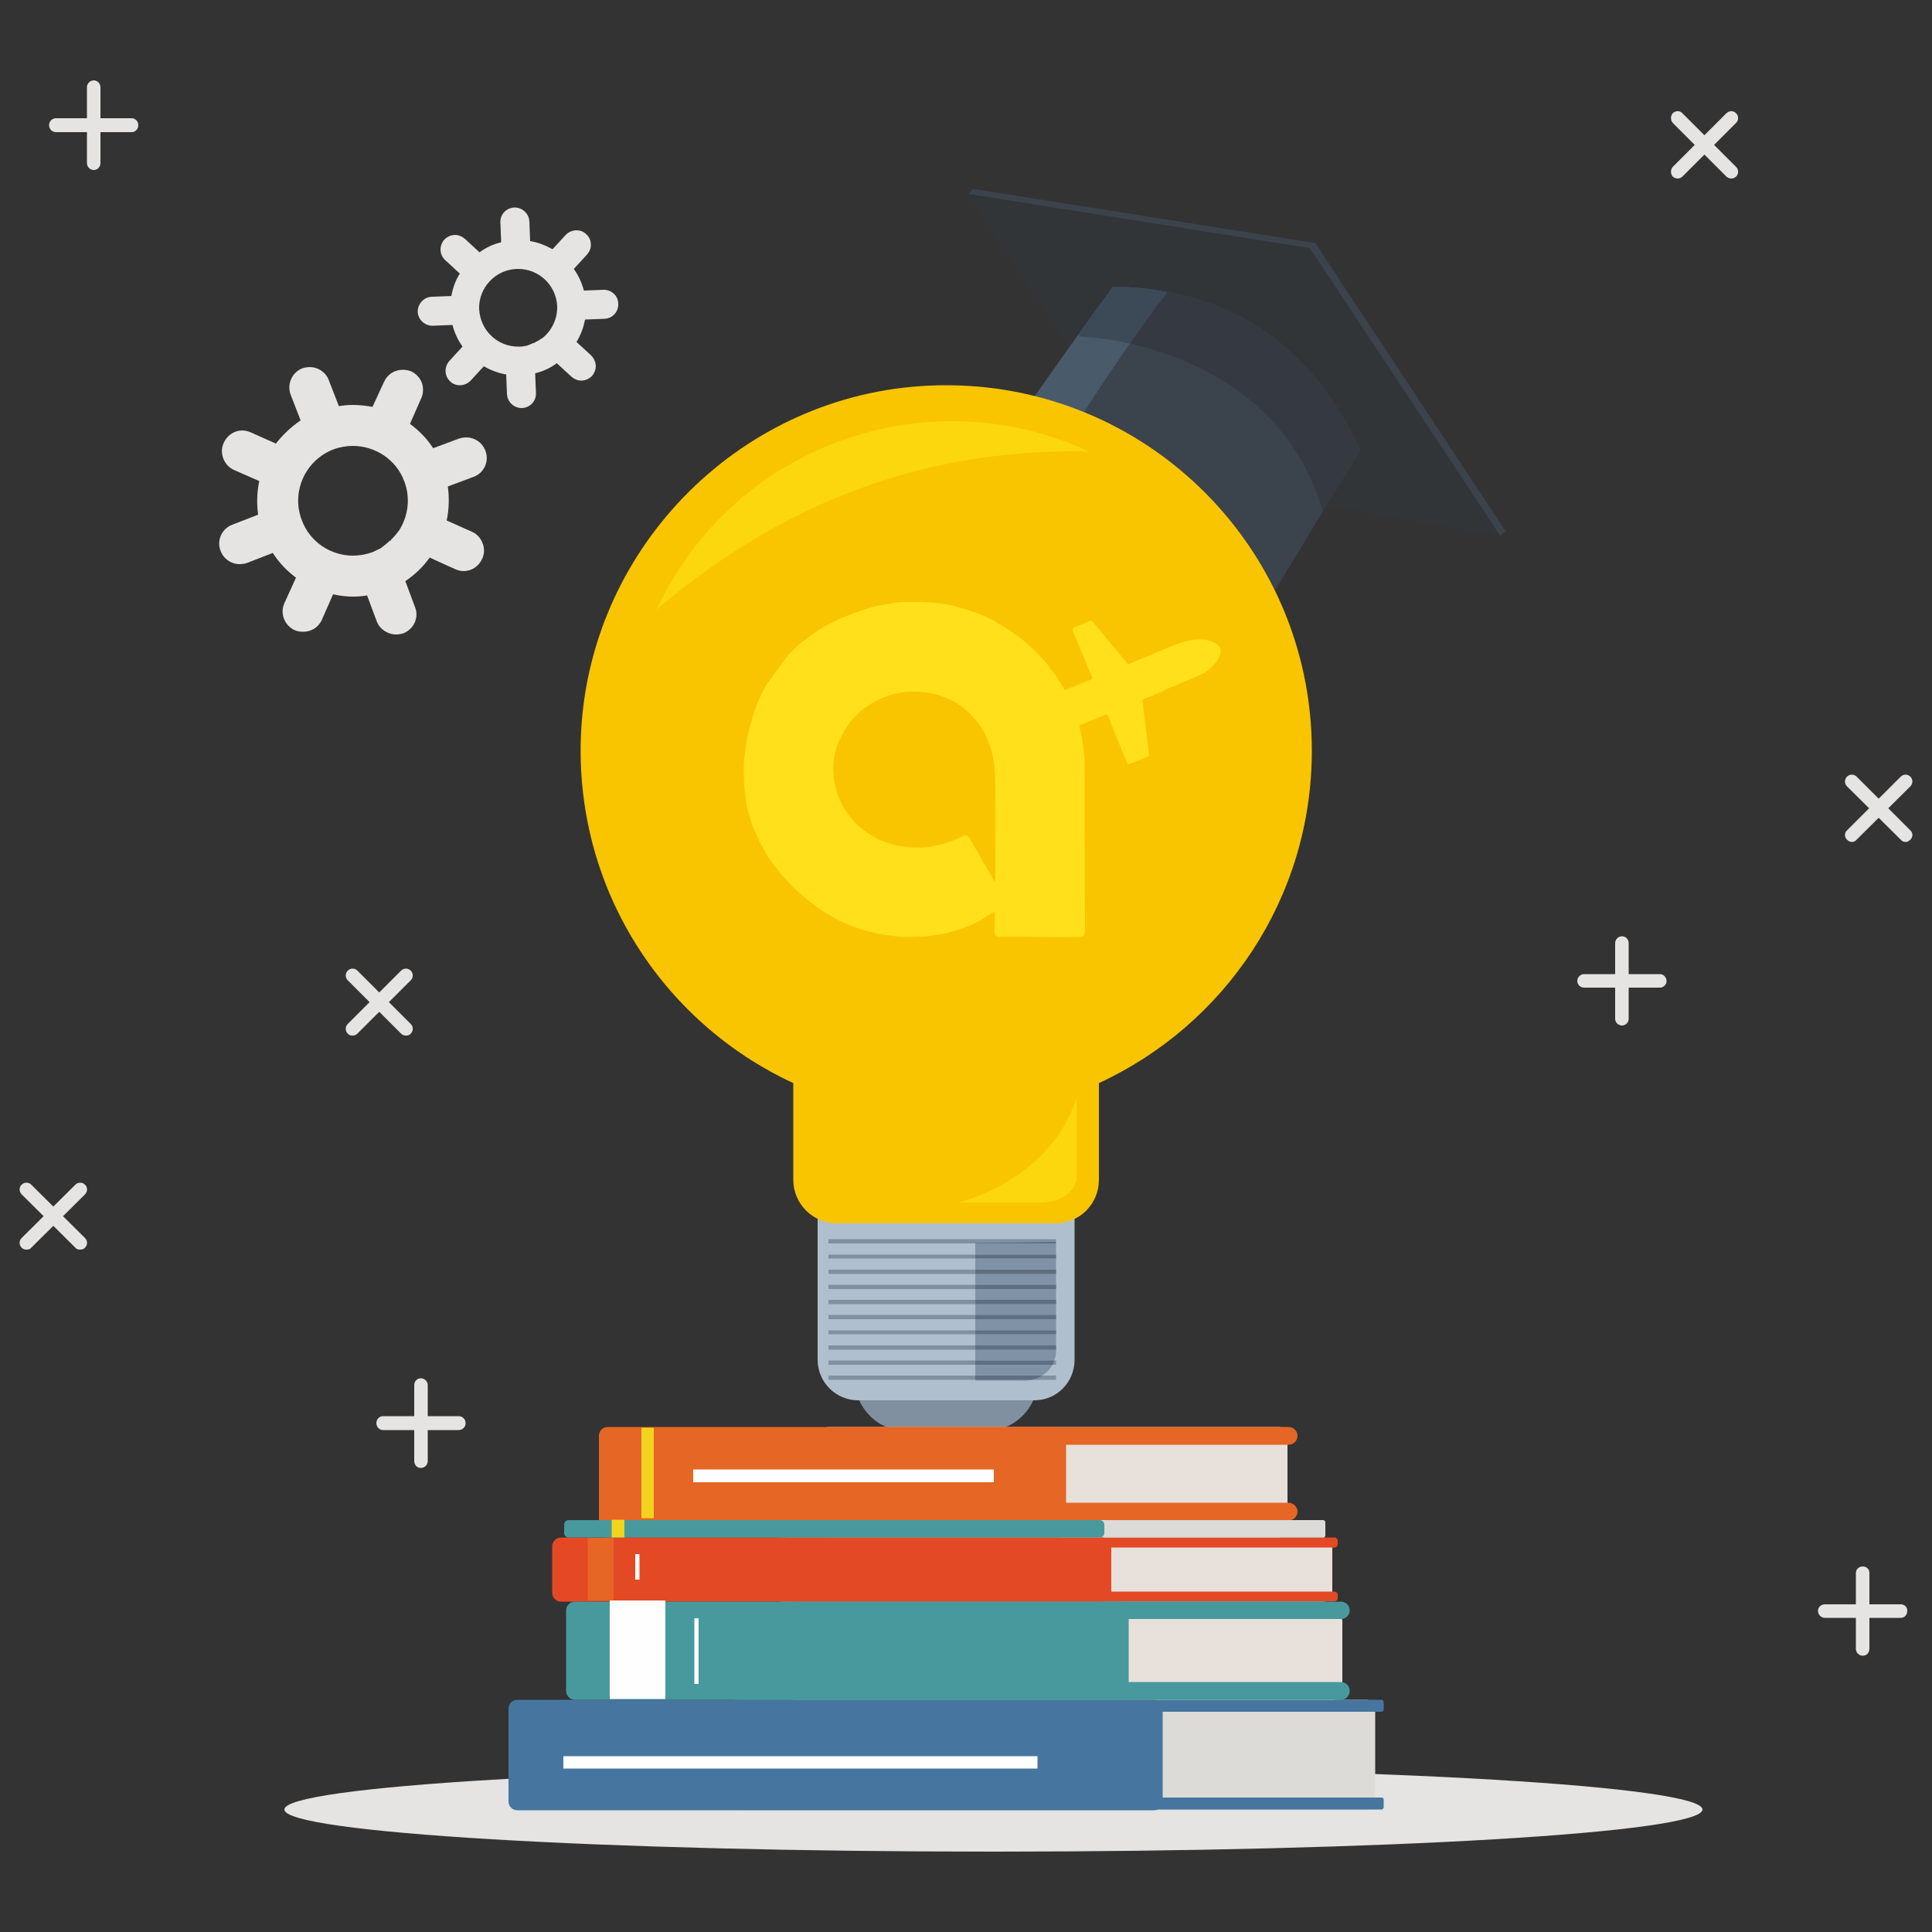 <?xml version="1.0" encoding="UTF-8"?>
<!DOCTYPE svg PUBLIC "-//W3C//DTD SVG 1.1//EN" "http://www.w3.org/Graphics/SVG/1.1/DTD/svg11.dtd">
<!-- Creator: CorelDRAW X8 -->
<svg xmlns="http://www.w3.org/2000/svg" xml:space="preserve" width="500px" height="500px" version="1.1" style="shape-rendering:geometricPrecision; text-rendering:geometricPrecision; image-rendering:optimizeQuality; fill-rule:evenodd; clip-rule:evenodd"
viewBox="0 0 5000 5000"
 xmlns:xlink="http://www.w3.org/1999/xlink">
 <rect x="0" y="0" width="5000" height="5000" fill="#333333" stroke="none"/>
 <defs>
  <style type="text/css">
   <![CDATA[
    .fil20 {fill:#FFE01B}
    .fil18 {fill:#FEFEFE;fill-rule:nonzero}
    .fil9 {fill:#FCD70E;fill-rule:nonzero}
    .fil8 {fill:#F9C500;fill-rule:nonzero}
    .fil16 {fill:#E34925;fill-rule:nonzero}
    .fil13 {fill:#E56625;fill-rule:nonzero}
    .fil19 {fill:#F2D41E;fill-rule:nonzero}
    .fil12 {fill:#E8E0DA;fill-rule:nonzero}
    .fil0 {fill:#E5E4E3;fill-rule:nonzero}
    .fil14 {fill:#DCDBD7;fill-rule:nonzero}
    .fil7 {fill:#B0BFCD;fill-rule:nonzero}
    .fil10 {fill:#8092A5;fill-rule:nonzero}
    .fil6 {fill:#8090A0;fill-rule:nonzero}
    .fil11 {fill:#5E6F81;fill-rule:nonzero}
    .fil17 {fill:#47999E;fill-rule:nonzero}
    .fil3 {fill:#495A6A;fill-rule:nonzero}
    .fil15 {fill:#46769F;fill-rule:nonzero}
    .fil1 {fill:#3B434C;fill-rule:nonzero}
    .fil2 {fill:#313538;fill-rule:nonzero}
    .fil5 {fill:#3C4957;fill-rule:nonzero}
    .fil4 {fill:#353941;fill-rule:nonzero}
   ]]>
  </style>
 </defs>
 <g id="Layer_x0020_1">
  <g id="_1271229488">
   <path class="fil0" d="M1025 1642c-21,0 -42,-13 -50,-34l-25 -67c-12,2 -24,3 -36,3 -17,0 -35,-2 -52,-6l-29 66c-9,20 -28,31 -48,31 -8,0 -15,-1 -22,-4 -27,-12 -39,-44 -27,-70l30 -66c-23,-17 -44,-39 -60,-64l-67 26c-6,2 -13,3 -19,3 -21,0 -41,-13 -49,-34 -11,-27 3,-58 30,-68l67 -26c-4,-29 -3,-59 3,-87l-66 -29c-26,-12 -38,-44 -26,-70 9,-20 28,-32 48,-32 7,0 15,2 22,5l65 29c18,-23 39,-43 64,-60l-26 -67c-10,-27 4,-58 31,-68 6,-2 13,-3 19,-3 21,0 41,13 49,34l26 67c12,-2 24,-3 36,-3 17,0 35,2 51,5l30 -65c9,-20 28,-31 48,-31 7,0 15,1 22,4 13,6 23,17 28,30 4,13 4,27 -2,40l-29 66c23,17 44,38 60,63l67 -25c6,-2 13,-3 19,-3 21,0 41,13 49,34 11,27 -3,58 -30,68l-67 25c4,30 3,60 -3,88l65 29c14,6 23,17 28,30 5,12 5,27 -1,40 -9,20 -28,32 -48,32 -8,0 -15,-2 -22,-5l-66 -30c-17,24 -38,44 -63,61l25 67c11,27 -3,57 -30,68 -7,2 -13,3 -19,3zm-112 -488c-16,0 -34,3 -50,9 -73,28 -110,110 -82,183 21,57 75,92 133,92 16,0 33,-3 50,-9 7,-3 14,-7 21,-10 8,-6 17,-13 24,-20l1 1 2 -2 -1 0c8,-8 16,-17 23,-27l0 0c22,-36 29,-82 12,-126 -21,-56 -75,-91 -133,-91z"/>
   <path class="fil0" d="M1350 1056c-20,0 -37,-16 -38,-36l-2 -51c-20,-3 -40,-11 -58,-21l-34 37c-8,8 -18,12 -28,12 -9,0 -18,-3 -25,-10 -15,-14 -16,-37 -2,-53l34 -37c-12,-17 -21,-36 -26,-56l-51 2c0,0 -1,0 -1,0 -20,0 -37,-16 -38,-36 0,-21 16,-38 36,-39l51 -2c4,-21 11,-41 22,-58l-38 -35c-15,-14 -16,-37 -2,-53 8,-8 18,-12 28,-12 9,0 18,4 25,10l38 35c16,-12 35,-21 56,-26l-2 -51c-1,-21 15,-38 36,-39 0,0 1,0 1,0 20,0 37,16 38,36l2 51c20,3 40,11 58,21l34 -37c8,-8 18,-12 28,-12 9,0 18,3 25,10 8,7 12,16 12,26 1,9 -3,19 -10,27l-34 37c12,17 21,36 26,56l51 -2c0,0 1,0 1,0 20,0 37,16 37,36 1,21 -15,38 -35,39l-51 2c-4,21 -11,40 -22,58l38 35c7,7 11,16 12,26 0,9 -3,19 -10,27 -8,8 -18,12 -28,12 -9,0 -18,-4 -25,-10l-38 -35c-16,12 -35,21 -56,26l2 51c1,21 -15,38 -36,39 0,0 -1,0 -1,0zm-9 -360c-1,0 -3,0 -4,0 -55,2 -99,49 -97,104 3,55 47,97 101,97 1,0 3,0 4,0 6,0 11,-1 17,-2 7,-2 13,-5 20,-8l0 1 2 -1 -1 0c8,-4 15,-8 22,-13l0 0c23,-19 38,-49 37,-82 -3,-54 -47,-96 -101,-96z"/>
   <path class="fil0" d="M4198 2654c-10,0 -18,-8 -18,-17l0 -196c0,-10 8,-18 18,-18 9,0 17,8 17,18l0 196c0,9 -8,17 -17,17z"/>
   <path class="fil0" d="M4296 2556l-196 0c-10,0 -18,-8 -18,-17 0,-10 8,-18 18,-18l196 0c9,0 17,8 17,18 0,9 -8,17 -17,17z"/>
   <path class="fil0" d="M4793 2179c-5,0 -9,-2 -13,-6 -7,-6 -7,-18 0,-24l139 -139c7,-7 18,-7 25,0 7,7 7,18 0,25l-139 138c-3,4 -8,6 -12,6z"/>
   <path class="fil0" d="M4931 2179c-4,0 -9,-2 -12,-6l-139 -138c-7,-7 -7,-18 0,-25 7,-7 18,-7 25,0l139 139c7,6 7,18 0,24 -4,4 -8,6 -13,6z"/>
   <path class="fil0" d="M1089 3799c-10,0 -17,-8 -17,-18l0 -196c0,-10 7,-18 17,-18 10,0 18,8 18,18l0 196c0,10 -8,18 -18,18z"/>
   <path class="fil0" d="M1187 3701l-196 0c-9,0 -17,-8 -17,-18 0,-10 8,-18 17,-18l196 0c10,0 18,8 18,18 0,10 -8,18 -18,18z"/>
   <path class="fil0" d="M69 3234c-5,0 -9,-1 -13,-5 -7,-7 -7,-18 0,-25l139 -138c7,-7 18,-7 25,0 7,6 7,18 0,25l-139 138c-3,4 -8,5 -12,5z"/>
   <path class="fil0" d="M207 3234c-4,0 -9,-1 -12,-5l-139 -138c-7,-7 -7,-19 0,-25 7,-7 18,-7 25,0l139 138c7,7 7,18 0,25 -4,4 -8,5 -13,5z"/>
   <path class="fil0" d="M243 440c-10,0 -18,-8 -18,-18l0 -196c0,-10 8,-18 18,-18 9,0 17,8 17,18l0 196c0,10 -8,18 -17,18z"/>
   <path class="fil0" d="M341 342l-196 0c-10,0 -18,-8 -18,-18 0,-10 8,-18 18,-18l196 0c9,0 17,8 17,18 0,10 -8,18 -17,18z"/>
   <path class="fil0" d="M4821 4285c-10,0 -18,-8 -18,-18l0 -196c0,-10 8,-17 18,-17 10,0 17,7 17,17l0 196c0,10 -7,18 -17,18z"/>
   <path class="fil0" d="M4919 4187l-196 0c-10,0 -18,-8 -18,-18 0,-10 8,-17 18,-17l196 0c10,0 17,7 17,17 0,10 -7,18 -17,18z"/>
   <path class="fil0" d="M912 2680c-4,0 -9,-1 -12,-5 -7,-7 -7,-18 0,-25l138 -138c7,-7 18,-7 25,0 7,7 7,18 0,25l-138 138c-4,4 -8,5 -13,5z"/>
   <path class="fil0" d="M1051 2680c-5,0 -9,-1 -13,-5l-138 -138c-7,-7 -7,-18 0,-25 7,-7 18,-7 25,0l138 138c7,7 7,18 0,25 -3,4 -8,5 -12,5z"/>
   <path class="fil0" d="M4342 462c-5,0 -9,-2 -13,-5 -6,-7 -6,-18 0,-25l139 -139c7,-7 18,-7 25,0 7,7 7,18 0,25l-139 139c-3,3 -8,5 -12,5z"/>
   <path class="fil0" d="M4481 462c-5,0 -10,-2 -13,-5l-139 -139c-6,-7 -6,-18 0,-25 7,-7 19,-7 25,0l139 139c7,7 7,18 0,25 -3,3 -8,5 -12,5z"/>
   <path class="fil0" d="M2571 4792c-1014,0 -1835,-49 -1835,-109 0,-60 821,-109 1835,-109 1013,0 1835,49 1835,109 0,60 -822,109 -1835,109z"/>
   <polygon class="fil1" points="2519,489 3002,1217 3896,1374 3404,629 "/>
   <polygon class="fil1" points="2519,489 2506,502 3883,1387 3896,1374 "/>
   <polygon class="fil2" points="2506,502 2989,1230 3883,1387 3390,642 "/>
   <path class="fil1" d="M3521 1165l-97 158 -129 213 -667 -436c5,-13 94,-137 164,-236 49,-67 88,-122 88,-122 297,4 511,144 641,423z"/>
   <path class="fil3" d="M3021 756c-44,-9 -91,-13 -141,-14 0,0 -39,55 -88,122 -70,99 -159,223 -164,236l109 71c91,-139 183,-284 284,-415z"/>
   <path class="fil4" d="M3424 1323c0,-1 0,-2 -1,-3 -88,-293 -342,-395 -499,-431 31,-45 64,-90 97,-133 -43,-8 -88,-13 -136,-14 294,6 507,146 636,423l-87 143 -10 15zm-539 -581c0,0 -1,0 -1,0 0,0 1,0 1,0zm-1 0c-1,0 -1,0 -1,0 0,0 0,0 1,0zm-2 0c0,0 0,0 0,0 0,0 0,0 0,0zm-1 0c0,0 0,0 -1,0 1,0 1,0 1,0z"/>
   <path class="fil5" d="M2924 889c-77,-17 -131,-18 -131,-18l-1 -7c49,-67 88,-122 88,-122l0 0c1,0 1,0 1,0 1,0 1,0 1,0 0,0 0,0 0,0 1,0 1,0 1,0 0,0 0,0 1,0 0,0 0,0 0,0 0,0 1,0 1,0 0,0 0,0 0,0 48,1 93,6 136,14 -33,43 -66,88 -97,133z"/>
   <path class="fil6" d="M2550 3704l-203 0c-75,0 -135,-61 -135,-135l0 -188c0,-75 60,-136 135,-136l203 0c75,0 136,61 136,136l0 188c0,74 -61,135 -136,135z"/>
   <path class="fil7" d="M2677 3624l-456 0c-58,0 -105,-47 -105,-105l0 -435c0,-57 47,-104 105,-104l456 0c58,0 104,47 104,104l0 435c0,58 -46,105 -104,105z"/>
   <path class="fil8" d="M3395 1943c0,-537 -448,-970 -991,-945 -482,22 -874,412 -900,894 -21,403 210,754 549,911l0 250c0,63 51,113 113,113l565 0c63,0 113,-50 113,-113l0 -250c325,-150 551,-478 551,-860z"/>
   <path class="fil9" d="M2691 3112c-85,0 -209,0 -209,0 0,0 238,-58 304,-271l0 213c0,0 -10,58 -95,58z"/>
   <path class="fil9" d="M1699 1578c143,-308 447,-488 765,-488 119,0 240,25 355,79 -13,-1 -26,-1 -39,-1 -383,0 -746,124 -1081,410z"/>
   <polygon class="fil6" points="2144,3218 2733,3218 2733,3207 2144,3207 "/>
   <polygon class="fil6" points="2144,3257 2733,3257 2733,3247 2144,3247 "/>
   <polygon class="fil6" points="2144,3297 2733,3297 2733,3286 2144,3286 "/>
   <polygon class="fil6" points="2144,3336 2733,3336 2733,3325 2144,3325 "/>
   <polygon class="fil6" points="2144,3375 2733,3375 2733,3364 2144,3364 "/>
   <polygon class="fil6" points="2144,3414 2733,3414 2733,3403 2144,3403 "/>
   <polygon class="fil6" points="2144,3453 2733,3453 2733,3443 2144,3443 "/>
   <polygon class="fil6" points="2144,3493 2733,3493 2733,3482 2144,3482 "/>
   <polygon class="fil6" points="2144,3532 2733,3532 2733,3521 2144,3521 "/>
   <polygon class="fil6" points="2144,3571 2733,3571 2733,3560 2144,3560 "/>
   <path class="fil10" d="M2645 3573l-119 0c-1,0 -2,-1 -2,-2l0 0 145 0c-7,2 -15,2 -24,2zm52 -13l-173 0 0 -28 200 0c-6,10 -14,20 -27,28zm31 -39l-204 0 0 -28 209 0 0 -11 -209 0 0 -29 209 0 0 -10 -209 0 0 -29 209 0 0 -11 -209 0 0 -28 209 0 0 -11 -209 0 0 -28 209 0 0 -11 -209 0 0 -28 209 0 0 -11 -209 0 0 -29 209 0 0 -10 -209 0 0 -28c0,0 0,-1 0,-1l209 0 0 -2 0 284c0,0 0,9 -5,21z"/>
   <path class="fil11" d="M2733 3218l-209 0c1,-1 1,-1 2,-1l205 -3c0,0 0,0 0,0 1,0 2,1 2,2l0 2z"/>
   <polygon class="fil11" points="2524,3257 2733,3257 2733,3247 2524,3247 "/>
   <polygon class="fil11" points="2524,3297 2733,3297 2733,3286 2524,3286 "/>
   <polygon class="fil11" points="2524,3336 2733,3336 2733,3325 2524,3325 "/>
   <polygon class="fil11" points="2524,3375 2733,3375 2733,3364 2524,3364 "/>
   <polygon class="fil11" points="2524,3414 2733,3414 2733,3403 2524,3403 "/>
   <polygon class="fil11" points="2524,3453 2733,3453 2733,3443 2524,3443 "/>
   <polygon class="fil11" points="2524,3493 2733,3493 2733,3482 2524,3482 "/>
   <path class="fil11" d="M2724 3532l-200 0 0 -11 204 0c-1,4 -2,7 -4,11z"/>
   <path class="fil11" d="M2669 3571l-145 0 0 -11 173 0c-7,5 -17,9 -28,11z"/>
   <path class="fil12" d="M3309 3979l-1164 0c-13,0 -23,-10 -23,-22l0 -241c0,-13 10,-23 23,-23l1164 0c12,0 23,10 23,23l0 241c0,12 -11,22 -23,22z"/>
   <path class="fil13" d="M3335 3739l-1164 0c-12,0 -23,-10 -23,-23 0,-13 11,-23 23,-23l1164 0c12,0 23,10 23,23 0,13 -11,23 -23,23z"/>
   <path class="fil13" d="M3335 3935l-1164 0c-12,0 -23,-10 -23,-23 0,-12 11,-23 23,-23l1164 0c12,0 23,11 23,23 0,13 -11,23 -23,23z"/>
   <path class="fil14" d="M3536 4685l-1625 0c-12,0 -23,-10 -23,-23l0 -240c0,-13 11,-23 23,-23l1625 0c13,0 23,10 23,23l0 240c0,13 -10,23 -23,23z"/>
   <path class="fil15" d="M3575 4430l-1680 0c-4,0 -7,-3 -7,-7l0 -18c0,-3 3,-6 7,-6l1680 0c4,0 6,3 6,6l0 18c0,4 -2,7 -6,7z"/>
   <path class="fil15" d="M3575 4683l-1680 0c-4,0 -7,-3 -7,-7l0 -18c0,-4 3,-6 7,-6l1680 0c4,0 6,2 6,6l0 18c0,4 -2,7 -6,7z"/>
   <path class="fil12" d="M3426 4145l-1402 0c-13,0 -23,-10 -23,-23l0 -120c0,-12 10,-23 23,-23l1402 0c12,0 22,11 22,23l0 120c0,13 -10,23 -22,23z"/>
   <path class="fil16" d="M3454 4005l-1432 0c-4,0 -8,-4 -8,-8l0 -10c0,-4 4,-8 8,-8l1432 0c4,0 8,4 8,8l0 10c0,4 -4,8 -8,8z"/>
   <path class="fil16" d="M3454 4144l-1432 0c-4,0 -8,-3 -8,-8l0 -9c0,-4 4,-8 8,-8l1432 0c4,0 8,4 8,8l0 9c0,5 -4,8 -8,8z"/>
   <path class="fil14" d="M3424 3934l-1386 0c-3,0 -6,2 -6,6l0 34c0,3 3,5 6,5l1386 0c3,0 6,-2 6,-5l0 -34c0,-4 -3,-6 -6,-6z"/>
   <path class="fil12" d="M3451 4399l-1391 0c-12,0 -22,-10 -22,-23l0 -180c0,-13 10,-23 22,-23l1391 0c13,0 23,10 23,23l0 180c0,13 -10,23 -23,23z"/>
   <path class="fil17" d="M3470 4399l-1410 0c-12,0 -22,-10 -22,-23 0,-13 10,-23 22,-23l1410 0c13,0 23,10 23,23 0,13 -10,23 -23,23z"/>
   <path class="fil17" d="M3470 4190l-1410 0c-12,0 -22,-10 -22,-22 0,-13 10,-23 22,-23l1410 0c13,0 23,10 23,23 0,12 -10,22 -23,22z"/>
   <path class="fil13" d="M2737 3979l-1164 0c-13,0 -23,-10 -23,-22l0 -241c0,-13 10,-23 23,-23l1164 0c12,0 22,10 22,23l0 241c0,12 -10,22 -22,22z"/>
   <path class="fil15" d="M2987 4685l-1648 0c-13,0 -23,-10 -23,-23l0 -240c0,-13 10,-23 23,-23l1648 0c12,0 22,10 22,23l0 240c0,13 -10,23 -22,23z"/>
   <path class="fil16" d="M2853 4145l-1401 0c-13,0 -23,-10 -23,-23l0 -120c0,-12 10,-23 23,-23l1401 0c13,0 23,11 23,23l0 120c0,13 -10,23 -23,23z"/>
   <path class="fil17" d="M2846 3934l-1374 0c-7,0 -12,5 -12,12l0 22c0,6 5,11 12,11l1374 0c6,0 12,-5 12,-11l0 -22c0,-7 -6,-12 -12,-12z"/>
   <path class="fil17" d="M2898 4399l-1410 0c-12,0 -23,-10 -23,-23l0 -208c0,-13 11,-23 23,-23l1410 0c12,0 23,10 23,23l0 208c0,13 -11,23 -23,23z"/>
   <polygon class="fil13" points="1521,4142 1588,4142 1588,3980 1521,3980 "/>
   <polygon class="fil18" points="1578,4397 1722,4397 1722,4142 1578,4142 "/>
   <polygon class="fil18" points="1797,4358 1808,4358 1808,4188 1797,4188 "/>
   <polygon class="fil18" points="1458,4577 2685,4577 2685,4545 1458,4545 "/>
   <polygon class="fil18" points="1644,4088 1655,4088 1655,4022 1644,4022 "/>
   <polygon class="fil19" points="1583,3979 1616,3979 1616,3933 1583,3933 "/>
   <polygon class="fil19" points="1660,3929 1692,3929 1692,3695 1660,3695 "/>
   <polygon class="fil18" points="1794,3836 2572,3836 2572,3803 1794,3803 "/>
   <path class="fil20" d="M2802 1874l56 -23c3,-2 5,-4 8,0 3,3 47,118 53,127 5,0 48,-18 55,-22l-2 -18c-3,-20 -5,-43 -8,-63l-7 -64c6,-6 28,-9 33,-15 4,0 16,-6 20,-8 1,0 2,-1 4,-2l3 -2c2,0 97,-39 105,-46 15,-11 38,-33 37,-55 -1,-16 -21,-23 -34,-26 -44,-10 -96,17 -139,34l-4 3 -26 10c-6,2 -20,9 -28,12 -6,2 -4,1 -8,4l-87 -105c-2,-3 -5,-6 -8,-9 -6,1 -21,9 -29,11 -25,12 -26,1 -9,42 5,11 9,22 14,33 5,11 9,21 13,32 4,10 11,23 13,33l-71 29 -27 -43c-5,-6 -10,-10 -14,-18 -11,-17 -57,-62 -76,-75 0,0 0,0 0,0 -23,-17 -32,-23 -58,-38 -3,-2 -3,-2 -6,-4 -2,-1 -2,-1 -3,-2 -20,-10 -41,-19 -63,-26 -8,-3 -15,-5 -23,-7 -9,-2 -16,-5 -25,-7 -18,-3 -36,-6 -55,-7 -29,-2 -58,-2 -87,0l-27 5c-11,2 -24,4 -34,7l-32 10c-41,14 -86,33 -121,59l-27 20c-10,7 -18,15 -27,24l-8 8c-1,1 -1,1 -2,2 -2,3 -3,4 -5,6l-53 72c-14,25 -25,51 -34,79 -1,3 -1,4 -2,7l-9 33c-3,12 -6,23 -7,35 -2,18 -6,37 -6,56 0,26 0,53 4,79 2,13 2,19 6,35l7 24c3,11 9,27 14,37l13 28c2,3 3,4 4,6 1,3 2,5 4,7 1,2 1,2 2,3 0,2 0,2 1,4 2,3 2,2 4,6 3,7 21,31 26,37 4,4 6,8 9,12 10,10 19,22 30,32 3,4 6,7 10,10 22,20 44,39 69,55 12,8 26,15 39,23 19,10 39,17 59,24 5,2 11,4 15,5 17,4 35,9 52,11 6,1 12,1 18,2 23,5 64,2 88,1l29 -4c11,-3 22,-3 33,-7l32 -10c6,-2 9,-5 15,-6 20,-7 46,-25 66,-37 0,8 1,16 0,25 0,44 -7,41 38,40 14,0 180,2 187,0 9,-2 9,-10 9,-19l-1 -446c-1,-5 -2,-5 -2,-12 -1,-18 -3,-22 -5,-36 0,-4 -1,-7 -2,-11l-5 -22 9 -4zm-227 407c1,-3 3,-251 -1,-290 -5,-56 -23,-103 -63,-143 -5,-5 -10,-9 -15,-14 -37,-29 -83,-45 -133,-44 -60,0 -124,30 -160,76 -42,53 -58,112 -38,181 17,57 59,102 111,126 72,32 144,25 214,-8 10,-5 14,-4 20,5l21 37c7,13 14,25 22,38l11 18c2,4 7,17 11,18z"/>
  </g>
 </g>
</svg>
